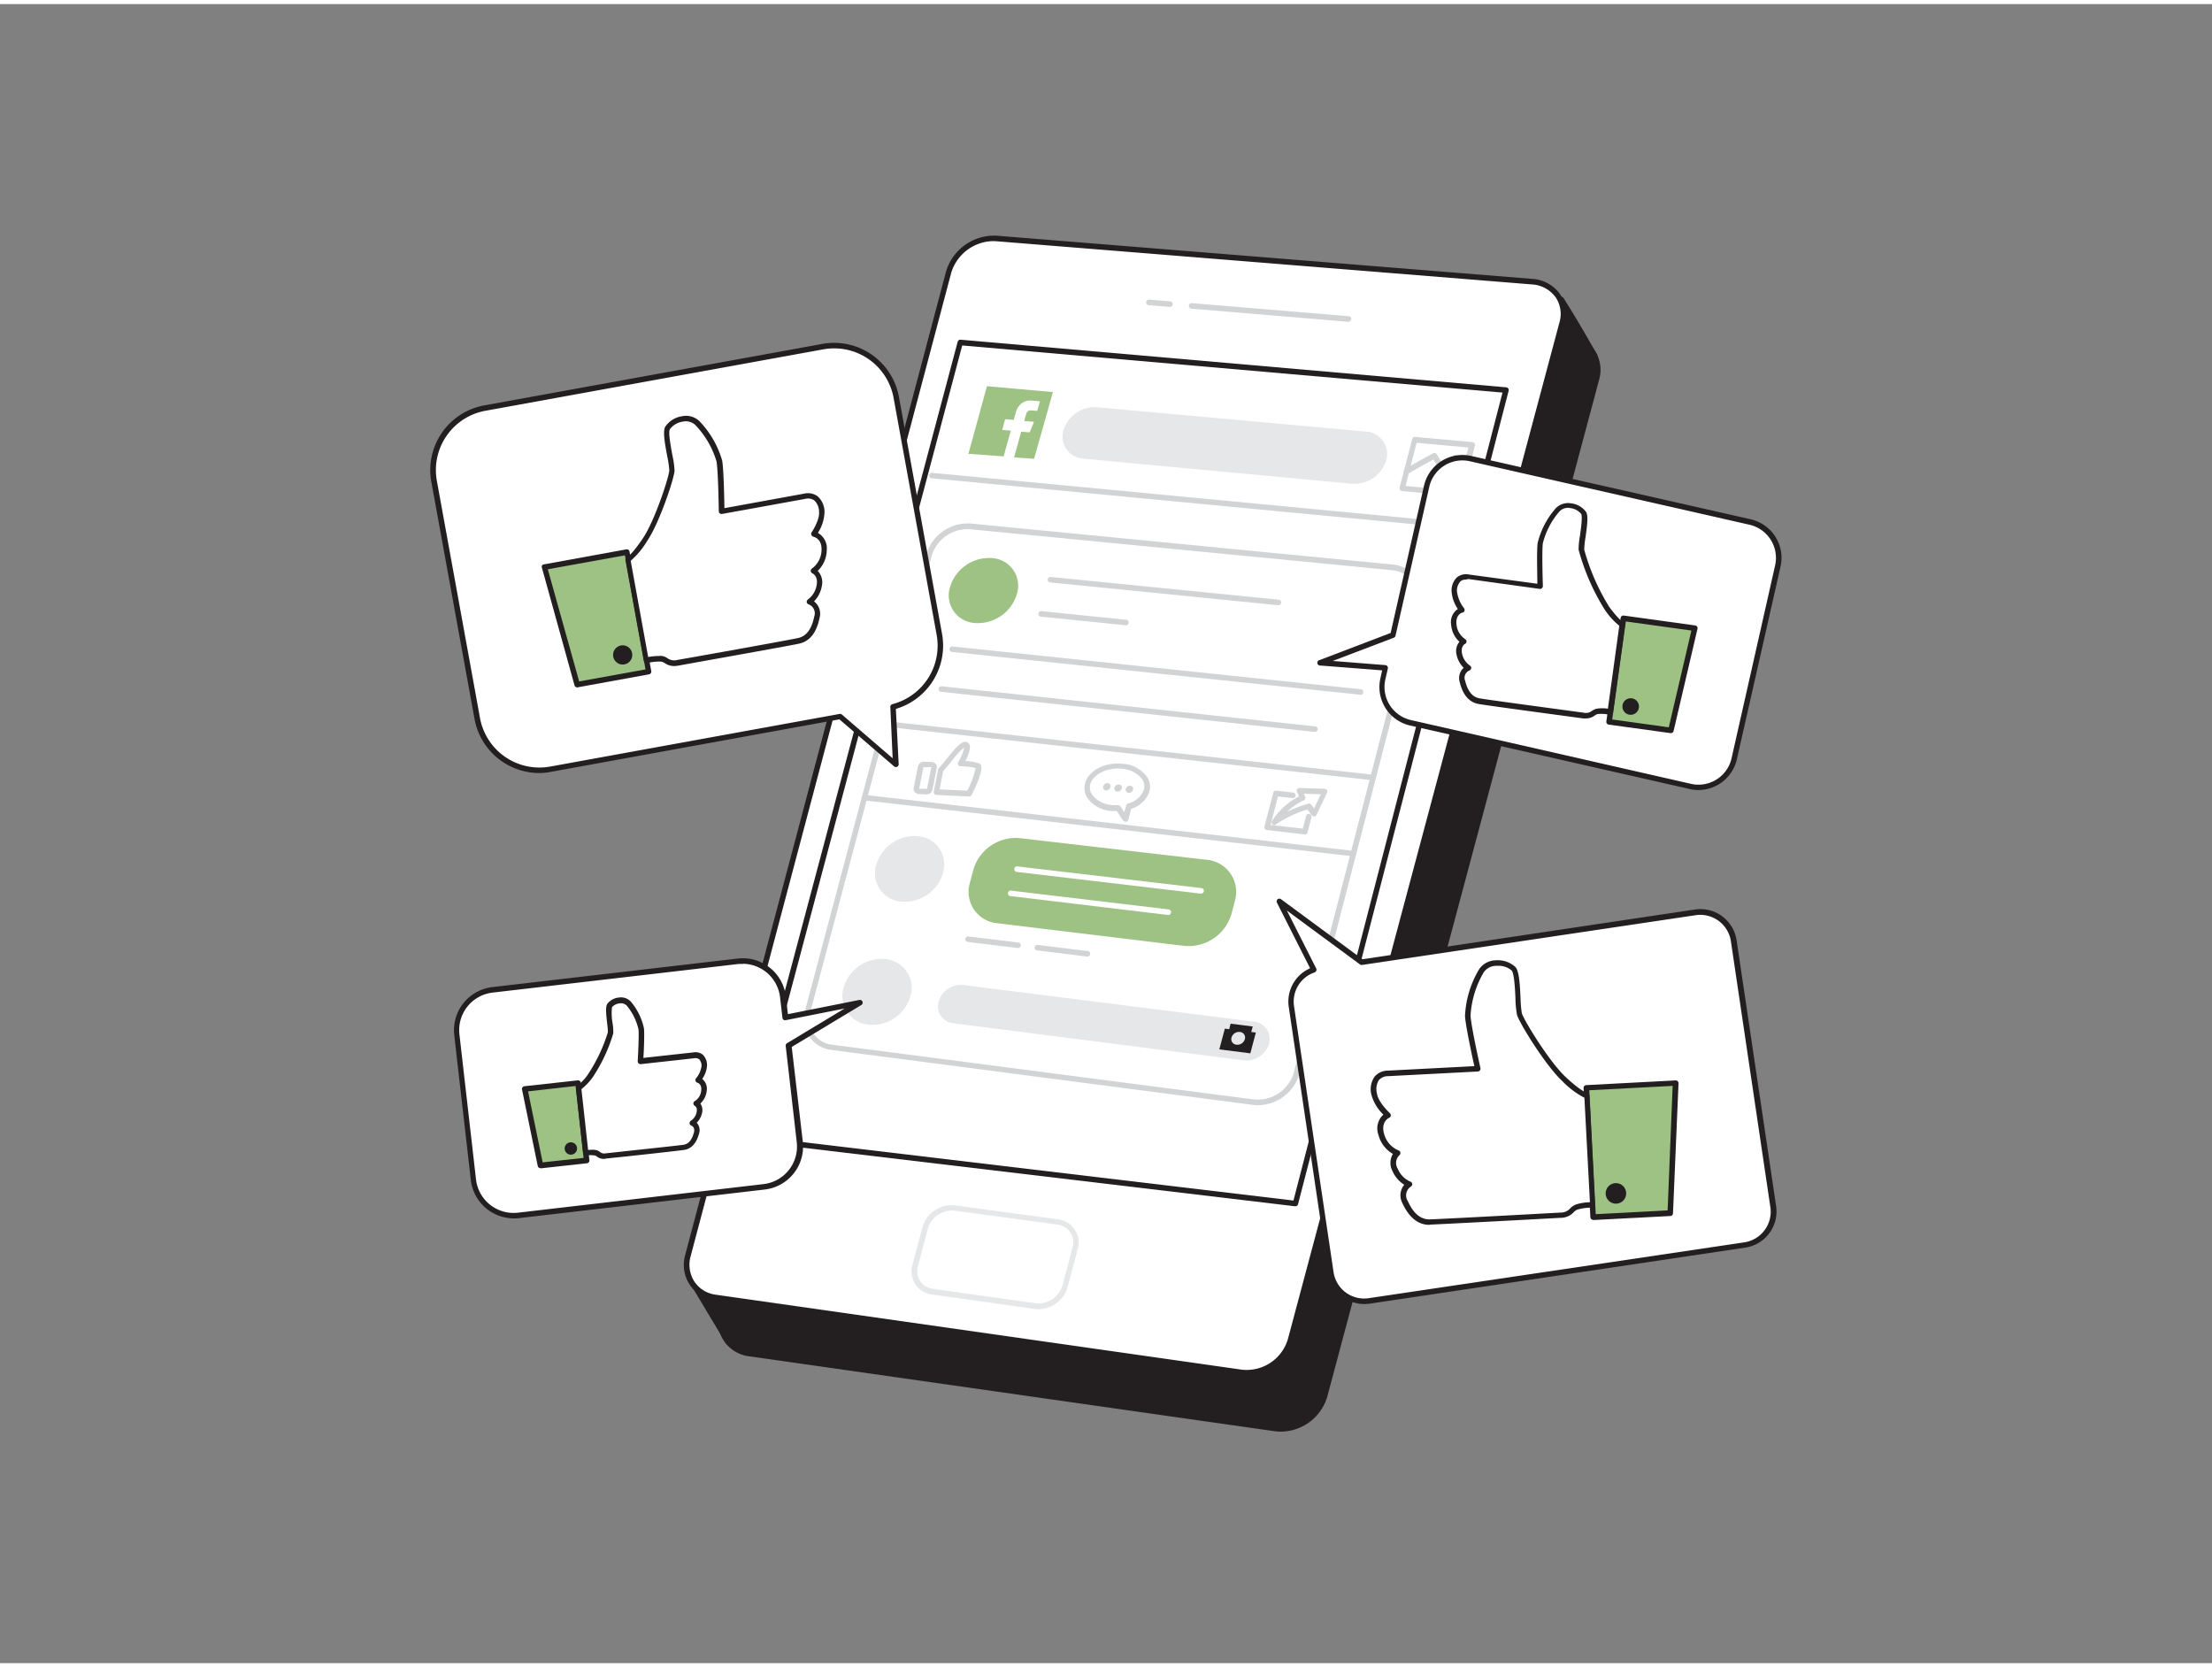 <svg xmlns="http://www.w3.org/2000/svg" viewBox="0 0 400 300" width="406" height="306" class="illustration styles_illustrationTablet__1DWOa"><rect x="0" y="0" width="400" height="300" fill="#808080" stroke="none"/><g id="_524_facebook_flatline" data-name="#524_facebook_flatline"><path d="M288.35,63.61s-2.33-4.28-6-10.19c0,0-11.83,8.83-11.73,8.34S288.35,63.61,288.35,63.61Z" fill="#231f20"></path><path d="M288.35,64.11h-.07c-6.22-.83-16.39-2.06-17.48-1.91-.3.12-.38.06-.48,0a.52.52,0,0,1-.23-.54c0-.14.06-.28.39-.36h0c.69-.27,7.44-5.22,11.54-8.28a.49.49,0,0,1,.39-.09.48.48,0,0,1,.33.22c3.68,5.86,6,10.18,6.06,10.22a.49.49,0,0,1,0,.52A.5.5,0,0,1,288.35,64.11Zm-16-2.84c2.18.12,6.49.59,15.05,1.72-.83-1.49-2.7-4.76-5.26-8.84C276.8,58.15,273.94,60.22,272.38,61.27Z" fill="#231f20"></path><polygon points="131.73 241.96 125.83 232.12 133.99 224.74 131.73 241.96" fill="#231f20"></polygon><path d="M131.73,242.46a.51.51,0,0,1-.43-.24l-5.9-9.84a.5.5,0,0,1,.1-.63l8.16-7.38a.5.5,0,0,1,.57-.07.51.51,0,0,1,.26.51L132.23,242a.5.5,0,0,1-.4.43Zm-5.26-10.24,4.95,8.25,1.9-14.45Z" fill="#231f20"></path><path d="M135.56,244l95,13.53a8.28,8.28,0,0,0,9-5.83l49.15-183.9c1-3.81-1.43-7.16-5.46-7.49l-96.86-7.81a8.57,8.57,0,0,0-8.63,6.12L130.59,236.44A5.92,5.92,0,0,0,135.56,244Z" fill="#231f20"></path><path d="M231.61,258.14a8.89,8.89,0,0,1-1.15-.08l-95-13.54h0a6.45,6.45,0,0,1-4.57-2.81,6.6,6.6,0,0,1-.81-5.4L177.25,58.52A9.11,9.11,0,0,1,186.4,52l96.86,7.81a6.71,6.71,0,0,1,5.05,2.72,6.4,6.4,0,0,1,.86,5.4L240,251.86A8.81,8.81,0,0,1,231.61,258.14Zm-96-14.61,95,13.54A7.76,7.76,0,0,0,239,251.6L288.2,67.71a5.37,5.37,0,0,0-.71-4.57,5.67,5.67,0,0,0-4.31-2.3L186.32,53a8,8,0,0,0-8.1,5.75L131.08,236.57a5.59,5.59,0,0,0,.67,4.59A5.5,5.5,0,0,0,135.63,243.53Z" fill="#231f20"></path><path d="M129.37,233.88l95,13.53a8.26,8.26,0,0,0,9-5.83L282.5,57.68c1-3.81-1.43-7.16-5.46-7.49l-96.86-7.81a8.57,8.57,0,0,0-8.63,6.12L124.41,226.29A5.92,5.92,0,0,0,129.37,233.88Z" fill="#fff"></path><path d="M225.42,248a8.74,8.74,0,0,1-1.14-.08l-95-13.54a6.43,6.43,0,0,1-4.56-2.81,6.56,6.56,0,0,1-.81-5.4L171.07,48.38a9.08,9.08,0,0,1,9.15-6.5l96.86,7.81a6.67,6.67,0,0,1,5,2.72,6.33,6.33,0,0,1,.86,5.4l-49.15,183.9A8.83,8.83,0,0,1,225.42,248ZM179.59,42.86A8.07,8.07,0,0,0,172,48.63L124.89,226.42a5.63,5.63,0,0,0,.68,4.59,5.48,5.48,0,0,0,3.87,2.37h0l95,13.54a7.78,7.78,0,0,0,8.44-5.47L282,57.56a5.41,5.41,0,0,0-.71-4.57,5.7,5.7,0,0,0-4.31-2.3l-96.86-7.81Z" fill="#231f20"></path><path d="M168.63,232.81l18.54,2.61a5,5,0,0,0,5.4-3.56l1.85-6.91a3.72,3.72,0,0,0-3.2-4.75l-18.56-2.52a5,5,0,0,0-5.35,3.56l-1.82,6.85A3.69,3.69,0,0,0,168.63,232.81Z" fill="#fff"></path><path d="M187.79,236a4,4,0,0,1-.69-.05l-18.54-2.6A4.2,4.2,0,0,1,165,228l1.82-6.85a5.49,5.49,0,0,1,5.89-3.92l18.57,2.51a4.34,4.34,0,0,1,3.08,1.87,4.29,4.29,0,0,1,.53,3.51L193.06,232A5.55,5.55,0,0,1,187.79,236Zm-15.74-17.82a4.48,4.48,0,0,0-4.25,3.22L166,228.22a3.21,3.21,0,0,0,2.73,4.1h0l18.53,2.6a4.49,4.49,0,0,0,4.86-3.19l1.84-6.91a3.26,3.26,0,0,0-.4-2.7,3.34,3.34,0,0,0-2.38-1.43l-18.56-2.51A3.27,3.27,0,0,0,172.05,218.14Z" fill="#e6e7e8"></path><path d="M243.78,57.45h0l-28.33-2.37a.5.5,0,1,1,.08-1l28.33,2.36a.5.5,0,0,1,0,1Z" fill="#d1d3d4"></path><path d="M211.52,54.75h-.05l-3.75-.31a.5.5,0,1,1,.08-1l3.76.32a.5.5,0,0,1,0,1Z" fill="#d1d3d4"></path><polygon points="272.33 69.8 234.24 216.89 135.34 205.13 173.66 61.19 272.33 69.8" fill="#fff"></polygon><path d="M234.24,217.39h-.05l-98.91-11.77a.47.47,0,0,1-.35-.21.5.5,0,0,1-.07-.41L173.18,61.06a.5.5,0,0,1,.53-.37l98.66,8.61a.54.54,0,0,1,.37.21.52.52,0,0,1,.07.42L234.73,217A.5.5,0,0,1,234.24,217.39ZM136,204.7l97.9,11.65L271.7,70.25,174,61.73Z" fill="#231f20"></path><path d="M244.46,86.73,195.89,82.2a4,4,0,0,1-3.6-5.09h0a5.92,5.92,0,0,1,6.06-4.21l48.57,4.39a4.06,4.06,0,0,1,3.76,5.18h0A6,6,0,0,1,244.46,86.73Z" fill="#e6e7e8"></path><path d="M263.91,89.05h0l-10.38-1a.49.49,0,0,1-.36-.21.5.5,0,0,1-.08-.41l2.29-8.79a.5.5,0,0,1,.53-.37l10.37.94a.51.51,0,0,1,.37.21.5.5,0,0,1,.07.41l-2.28,8.82A.5.5,0,0,1,263.91,89.05Zm-9.74-1.91,9.37.87,2-7.83-9.37-.85Z" fill="#d1d3d4"></path><path d="M261.24,85.25a.5.5,0,0,1-.43-.25l-1.6-2.66c-2,1.1-4.16,2.29-4.5,2.57a.52.52,0,0,1-.53.18.5.5,0,0,1-.35-.61c.06-.25.12-.45,5.33-3.25a.5.5,0,0,1,.66.19l1.85,3.07a.51.51,0,0,1-.17.69A.59.59,0,0,1,261.24,85.25Z" fill="#d1d3d4"></path><path d="M265.06,84.64a.48.48,0,0,1-.38-.17l-1.58-1.79-2.19,1.47a.5.5,0,0,1-.56-.83l2.55-1.72a.51.51,0,0,1,.66.09l1.87,2.12a.51.51,0,0,1,0,.71A.54.54,0,0,1,265.06,84.64Z" fill="#d1d3d4"></path><path d="M183.89,106.66a7.37,7.37,0,0,1-7.62,5.26,5,5,0,0,1-4.48-6.48,7.37,7.37,0,0,1,7.59-5.26A5,5,0,0,1,183.89,106.66Z" fill="#9EC184"></path><path d="M170.53,157.1a7.24,7.24,0,0,1-7.62,5.2,5.15,5.15,0,0,1-4.46-6.63,7.23,7.23,0,0,1,7.6-5.2A5.14,5.14,0,0,1,170.53,157.1Z" fill="#e6e7e8"></path><path d="M164.64,179.38a7.18,7.18,0,0,1-7.63,5.17,5.2,5.2,0,0,1-4.46-6.69,7.18,7.18,0,0,1,7.6-5.17A5.21,5.21,0,0,1,164.64,179.38Z" fill="#e6e7e8"></path><path d="M231.1,108.7h0l-41.19-4.12a.5.5,0,0,1-.45-.55.5.5,0,0,1,.55-.44l41.19,4.11a.5.5,0,0,1-.05,1Z" fill="#d1d3d4"></path><path d="M203.55,112.32h-.06l-15.26-1.55a.5.5,0,0,1-.45-.55.51.51,0,0,1,.55-.45l15.27,1.56a.5.5,0,0,1,0,1Z" fill="#d1d3d4"></path><path d="M246,124.89H246l-73.86-7.74a.5.5,0,0,1-.45-.55.5.5,0,0,1,.55-.44l73.86,7.74a.5.5,0,0,1,.44.55A.49.49,0,0,1,246,124.89Z" fill="#d1d3d4"></path><path d="M237.74,131.6h-.05l-67.52-7.24a.5.5,0,0,1-.44-.55.51.51,0,0,1,.55-.45l67.51,7.25a.5.5,0,0,1,0,1Z" fill="#d1d3d4"></path><path d="M227.46,199.11a7.22,7.22,0,0,1-.92-.06h0l-76.13-9.92a5.67,5.67,0,0,1-4.08-2.45,5.78,5.78,0,0,1-.72-4.79l21.92-82.4a7.8,7.8,0,0,1,8-5.56l76.23,7.41a5.94,5.94,0,0,1,4.4,2.45,5.66,5.66,0,0,1,.78,4.73l-22,85A7.84,7.84,0,0,1,227.46,199.11Zm-.79-1.05a6.78,6.78,0,0,0,7.29-4.84l22-84.95a4.67,4.67,0,0,0-.63-3.91,5,5,0,0,0-3.67-2l-76.24-7.4a6.76,6.76,0,0,0-6.94,4.82l-21.93,82.4a4.83,4.83,0,0,0,.59,4,4.69,4.69,0,0,0,3.37,2Z" fill="#d1d3d4"></path><path d="M248.31,140.35h-.06l-88.41-9.71a.5.5,0,0,1-.44-.55.51.51,0,0,1,.55-.45l88.41,9.72a.5.5,0,0,1,.45.55A.51.51,0,0,1,248.31,140.35Z" fill="#d1d3d4"></path><path d="M244.75,154.1h-.06L156.29,144a.5.5,0,0,1,.11-1l88.4,10.13a.5.5,0,0,1-.05,1Z" fill="#d1d3d4"></path><path d="M167.55,142.91h-.05l-1.39-.07a1,1,0,0,1-.71-.36,1,1,0,0,1-.18-.77l.77-3.85a1.13,1.13,0,0,1,1.13-.87l1.39.06a1,1,0,0,1,.71.36,1,1,0,0,1,.18.77l-.77,3.85A1.11,1.11,0,0,1,167.55,142.91Zm-.48-4.92s-.1,0-.1.07l-.76,3.85h1.34a.09.09,0,0,0,.1-.07l.77-3.86Z" fill="#d1d3d4"></path><path d="M175.23,143.29h0l-5.92-.29a.51.51,0,0,1-.37-.2.48.48,0,0,1-.09-.4l.79-4a.52.52,0,0,1,.14-.25c.54-.57,1.12-1.28,1.68-2,1.54-1.89,2.46-2.95,3.32-2.7a.81.81,0,0,1,.54.48c.28.67-.27,2-.75,2.95a7.82,7.82,0,0,1,2.5.44c.35.18,1.15.6-1.36,5.68A.49.49,0,0,1,175.23,143.29ZM169.91,142l5,.25a16.71,16.71,0,0,0,1.53-4.11,12.16,12.16,0,0,0-2.73-.31.48.48,0,0,1-.43-.25.48.48,0,0,1,0-.49,9,9,0,0,0,1.08-2.66,13.46,13.46,0,0,0-2.17,2.33c-.53.66-1.09,1.34-1.63,1.92Z" fill="#d1d3d4"></path><path d="M224.9,191l-52.55-6.71a3.05,3.05,0,0,1-2.62-3.91h0a4.18,4.18,0,0,1,4.45-3L226.73,184a3.14,3.14,0,0,1,2.75,4h0A4.28,4.28,0,0,1,224.9,191Z" fill="#e6e7e8"></path><path d="M214.12,170.3l-33.73-4.09a5.7,5.7,0,0,1-5-7.32l.62-2.34a8,8,0,0,1,8.41-5.73l33.74,3.91a5.82,5.82,0,0,1,5.15,7.41l-.62,2.38A8.09,8.09,0,0,1,214.12,170.3Z" fill="#9EC184"></path><path d="M226.27,185.88l.26-1-4-.51-.25,1-.79-.1-1,3.75,5.61.71,1-3.76Zm-2.67,2.29a1,1,0,0,1-.9-1.3,1.41,1.41,0,0,1,1.5-1,1,1,0,0,1,.9,1.31A1.39,1.39,0,0,1,223.6,188.17Z" fill="#231f20"></path><path d="M184.09,170.69H184l-9-1.1a.51.51,0,0,1-.44-.56.52.52,0,0,1,.56-.44l9,1.1a.5.5,0,0,1-.06,1Z" fill="#d1d3d4"></path><path d="M196.64,172.23h-.06l-9.06-1.11a.49.49,0,0,1-.43-.55.49.49,0,0,1,.55-.44l9.06,1.11a.5.5,0,0,1,.44.56A.51.51,0,0,1,196.64,172.23Z" fill="#d1d3d4"></path><path d="M217.17,160.85h-.06l-33.25-3.92a.51.51,0,0,1-.44-.56.51.51,0,0,1,.56-.44l33.25,3.92a.5.5,0,0,1-.06,1Z" fill="#fff"></path><path d="M211.27,164.71h-.06l-28.5-3.41a.5.5,0,0,1-.44-.55.5.5,0,0,1,.55-.44l28.51,3.4a.5.5,0,0,1,.43.56A.5.5,0,0,1,211.27,164.71Z" fill="#fff"></path><path d="M203.48,147.84c-.28,0-.5-.29-1.51-1.92-.35,0-.69,0-1,0a5.83,5.83,0,0,1-4.25-2.26,3.25,3.25,0,0,1-.51-2.74c.62-2.34,3.63-3.9,6.85-3.54a5.86,5.86,0,0,1,4.28,2.25,3.26,3.26,0,0,1,.51,2.74h0a4.91,4.91,0,0,1-3.29,3.14c-.32,1.2-.48,1.83-.5,1.93a.55.55,0,0,1-.4.43Zm-1.24-2.93a.51.51,0,0,1,.43.23c.27.45.48.79.65,1l.33-1.24a.49.49,0,0,1,.33-.34,4.08,4.08,0,0,0,2.88-2.53h0a2.3,2.3,0,0,0-.36-1.92,5,5,0,0,0-3.56-1.83c-2.72-.3-5.3,1-5.78,2.81a2.3,2.3,0,0,0,.36,1.92,4.94,4.94,0,0,0,3.54,1.82,6.34,6.34,0,0,0,1.16,0Zm5.1-2.71h0Z" fill="#d1d3d4"></path><path d="M200.82,141.6a.8.8,0,0,1-.83.57.55.55,0,0,1-.49-.71.78.78,0,0,1,.82-.57A.56.56,0,0,1,200.82,141.6Z" fill="#d1d3d4"></path><path d="M202.85,141.83a.78.78,0,0,1-.83.57.56.56,0,0,1-.49-.72.79.79,0,0,1,.83-.56A.55.55,0,0,1,202.85,141.83Z" fill="#d1d3d4"></path><path d="M204.89,142.06a.79.79,0,0,1-.83.57.57.57,0,0,1-.49-.72.79.79,0,0,1,.83-.56A.55.55,0,0,1,204.89,142.06Z" fill="#d1d3d4"></path><path d="M230.44,148.48a.52.52,0,0,1-.33-.12.5.5,0,0,1-.1-.63,12.58,12.58,0,0,1,4.89-4.45l-.36-.83a.51.51,0,0,1,0-.48.49.49,0,0,1,.43-.22l4.58.15a.51.51,0,0,1,.41.24.49.49,0,0,1,0,.47l-1.88,4a.49.49,0,0,1-.4.29.5.5,0,0,1-.45-.19l-.82-1.06a20,20,0,0,0-5.73,2.73A.5.5,0,0,1,230.44,148.48Zm5.33-5.7.24.54a.5.5,0,0,1-.25.66,11.36,11.36,0,0,0-3,2.06,26.66,26.66,0,0,1,3.82-1.45.5.5,0,0,1,.53.17l.53.69,1.21-2.57Z" fill="#d1d3d4"></path><path d="M235.91,150.14h0l-6.83-.78a.47.47,0,0,1-.36-.21.5.5,0,0,1-.07-.41l1.6-6.13a.5.5,0,0,1,.53-.37l3.06.34a.5.5,0,0,1-.11,1l-2.63-.3-1.34,5.16,5.83.66.6-2.3a.49.49,0,0,1,.61-.36.5.5,0,0,1,.35.61l-.7,2.72A.5.5,0,0,1,235.91,150.14Z" fill="#d1d3d4"></path><path d="M264.62,94.9h-.05l-96.1-9.15a.49.49,0,0,1-.45-.54.49.49,0,0,1,.54-.45l96.1,9.14a.5.5,0,0,1,.45.55A.49.49,0,0,1,264.62,94.9Z" fill="#d1d3d4"></path><path d="M187,82.22h-.1l-3.4-.24c-.11,0-.12,0-.09-.14.41-1.46.81-2.92,1.22-4.38,0-.14,0-.14.17-.13l1.28.11c.09,0,.13,0,.17-.11.18-.45.36-.9.55-1.35l.14-.33c0-.09,0-.12-.07-.13l-1.54-.12c-.1,0-.12,0-.09-.14.12-.41.23-.82.35-1.23a.8.8,0,0,1,.81-.56l1.05.09c.09,0,.13,0,.15-.12l.42-1.51c0-.08,0-.12-.07-.13-.56,0-1.11-.11-1.68-.12a2.51,2.51,0,0,0-2,1,2.64,2.64,0,0,0-.53,1c-.13.46-.26.93-.38,1.39,0,.1-.07.12-.17.11l-1.31-.11c-.09,0-.12,0-.15.11-.15.57-.31,1.14-.47,1.71,0,.1,0,.12.08.13l1.33.1c.09,0,.11,0,.08.13l-1.23,4.42c0,.09,0,.12-.14.11l-6.16-.45h-.1l3.35-12.23,11.93,1.06Z" fill="#9EC184"></path><path d="M148.8,61.94,87.69,73.05a11.4,11.4,0,0,0-9.18,13.26l7.79,42.88a11.42,11.42,0,0,0,13.27,9.18l52.34-9.52L162,137.52l-.53-10.45A11.39,11.39,0,0,0,169.86,114l-7.8-42.87A11.4,11.4,0,0,0,148.8,61.94Z" fill="#fff"></path><path d="M97.52,139.05a11.93,11.93,0,0,1-11.71-9.78L78,86.4A11.89,11.89,0,0,1,87.6,72.56l61.11-11.11A11.91,11.91,0,0,1,162.55,71l7.8,42.87A11.93,11.93,0,0,1,162,127.45l.51,10a.5.5,0,0,1-.82.4l-9.9-8.51-52.1,9.48A12.07,12.07,0,0,1,97.52,139.05Zm51.37-76.62L87.78,73.54A10.9,10.9,0,0,0,79,86.22l7.8,42.88a10.92,10.92,0,0,0,12.68,8.78l52.34-9.52a.5.5,0,0,1,.42.11l9.18,7.91L161,127.1a.51.51,0,0,1,.38-.51,10.93,10.93,0,0,0,8-12.51l-7.79-42.87a10.92,10.92,0,0,0-12.68-8.78Z" fill="#231f20"></path><polygon points="98.43 101.81 113.35 99.09 117.28 120.71 104.37 123.06 98.43 101.81" fill="#9EC184"></polygon><path d="M104.37,123.56a.5.5,0,0,1-.48-.37L98,101.94a.51.51,0,0,1,0-.4.49.49,0,0,1,.34-.22l14.92-2.72a.5.5,0,0,1,.58.41l3.93,21.61a.5.5,0,0,1-.4.58l-12.91,2.35ZM99.06,102.2l5.67,20.28,12-2.17L113,99.68Z" fill="#231f20"></path><circle cx="112.6" cy="117.69" r="1.74" fill="#231f20"></circle><path d="M113.6,100.44s.89-.31,3.07-3.55,4.81-11.23,4.86-12.55-1.39-6.45-.81-7.65,3.61-2.63,5.36-1a16.63,16.63,0,0,1,4,6.92c.32,1.77.42,9.11.42,9.11l15-2.72c2.19-.39,3,1.07,3.13,2.79s-1.45,4.07-1.45,4.07,2,.35,1.85,2.93a4.69,4.69,0,0,1-2,3.7,2.27,2.27,0,0,1,1.06,2.65,4.56,4.56,0,0,1-1.79,3,2.23,2.23,0,0,1,1.38,2.81c-.46,2.28-1.48,3.85-3.31,4.25s-20,3.65-21.8,4-2-.58-3-.73a9.65,9.65,0,0,0-2.74.27Z" fill="#fff"></path><path d="M121.91,119.7a2.93,2.93,0,0,1-1.65-.5,1.91,1.91,0,0,0-.69-.3,8.86,8.86,0,0,0-2.54.26.49.49,0,0,1-.39-.06.49.49,0,0,1-.22-.33l-3.32-18.24a.51.51,0,0,1,.31-.56c.07,0,.91-.49,2.84-3.36,2.19-3.25,4.74-11.16,4.78-12.29a18.33,18.33,0,0,0-.38-2.6c-.48-2.55-.78-4.42-.38-5.25a4.43,4.43,0,0,1,3-1.93,3.54,3.54,0,0,1,3.14.81,17.11,17.11,0,0,1,4.18,7.19c.27,1.51.38,6.81.41,8.61l14.38-2.62a3,3,0,0,1,2.44.45,3.78,3.78,0,0,1,1.28,2.78,7.29,7.29,0,0,1-1.2,3.86,3.23,3.23,0,0,1,1.6,3.21,5.31,5.31,0,0,1-1.63,3.66,3,3,0,0,1,.74,2.76,5.22,5.22,0,0,1-1.41,2.76,2.8,2.8,0,0,1,1,3c-.54,2.66-1.78,4.22-3.69,4.64-1.46.32-13.3,2.44-19,3.46l-2.82.51A4.79,4.79,0,0,1,121.91,119.7Zm-2.75-1.82a3.28,3.28,0,0,1,.56,0,2.6,2.6,0,0,1,1,.42,2.09,2.09,0,0,0,1.75.3l2.83-.5c5.68-1,17.51-3.14,19-3.46s2.47-1.59,2.93-3.86a1.73,1.73,0,0,0-1-2.23.51.51,0,0,1-.35-.41.53.53,0,0,1,.23-.49,4,4,0,0,0,1.57-2.61c.28-1.57-.67-2.06-.78-2.11a.52.52,0,0,1-.29-.43.49.49,0,0,1,.24-.45,4.22,4.22,0,0,0,1.71-3.31c.09-2-1.28-2.38-1.44-2.41a.55.55,0,0,1-.37-.31.52.52,0,0,1,0-.47c.42-.61,1.49-2.48,1.36-3.73a2.82,2.82,0,0,0-.88-2.09,2.06,2.06,0,0,0-1.66-.25l-15,2.72a.55.55,0,0,1-.41-.11.49.49,0,0,1-.18-.38c0-.07-.1-7.32-.41-9a16.17,16.17,0,0,0-3.88-6.64,2.54,2.54,0,0,0-2.26-.56,3.51,3.51,0,0,0-2.31,1.39c-.29.59.16,3,.46,4.63a16.92,16.92,0,0,1,.4,2.82c-.06,1.41-2.74,9.52-5,12.81a14.93,14.93,0,0,1-2.93,3.51l3.16,17.4A10.8,10.8,0,0,1,119.16,117.88Z" fill="#231f20"></path><path d="M142.6,188.32l12.85-7.75L142,183.24l-.44-3.72a7.32,7.32,0,0,0-8.12-6.43L89,178.26a7.32,7.32,0,0,0-6.43,8.12l3,26.22A7.34,7.34,0,0,0,93.77,219l44.42-5.17a7.33,7.33,0,0,0,6.43-8.13Z" fill="#fff"></path><path d="M92.92,219.58a7.85,7.85,0,0,1-7.78-6.92l-3-26.22A7.85,7.85,0,0,1,89,177.76l44.43-5.17a7.84,7.84,0,0,1,8.68,6.87l.37,3.19,12.91-2.57a.5.5,0,0,1,.36.92l-12.58,7.58,2,17.1a7.83,7.83,0,0,1-6.87,8.68l-44.42,5.17A7,7,0,0,1,92.92,219.58Zm41.38-46a7,7,0,0,0-.79,0l-44.43,5.17a6.83,6.83,0,0,0-6,7.57l3,26.23a6.84,6.84,0,0,0,7.57,6l44.43-5.17a6.84,6.84,0,0,0,6-7.57l-2-17.42a.52.52,0,0,1,.24-.49l10.41-6.27-10.65,2.11a.5.5,0,0,1-.39-.08.55.55,0,0,1-.2-.35l-.43-3.72A6.84,6.84,0,0,0,134.3,173.54Z" fill="#231f20"></path><polygon points="94.89 196.18 104.54 195.11 106.08 209.08 97.73 210 94.89 196.18" fill="#9EC184"></polygon><path d="M97.73,210.5a.5.5,0,0,1-.49-.4L94.4,196.28a.5.5,0,0,1,.44-.6l9.64-1.06a.5.5,0,0,1,.55.44l1.55,14a.5.5,0,0,1-.45.55l-8.34.92Zm-2.24-13.89,2.64,12.84,7.4-.81-1.44-13Z" fill="#231f20"></path><circle cx="103.23" cy="206.94" r="1.12" fill="#231f20"></circle><path d="M104.63,196s.59-.16,2.12-2.13a29.65,29.65,0,0,0,3.67-7.79c.09-.84-.6-4.18-.18-4.92s2.42-1.51,3.47-.38a10.67,10.67,0,0,1,2.26,4.6c.12,1.14-.14,5.83-.14,5.83l9.67-1.07c1.41-.15,1.84.82,1.87,1.92a5.13,5.13,0,0,1-1.11,2.53,1.63,1.63,0,0,1,1,2,3,3,0,0,1-1.41,2.28,1.45,1.45,0,0,1,.56,1.74,2.92,2.92,0,0,1-1.28,1.8,1.43,1.43,0,0,1,.76,1.86c-.4,1.43-1.12,2.38-2.3,2.56s-13,1.43-14.09,1.55-1.24-.45-1.86-.59a6.17,6.17,0,0,0-1.76.05Z" fill="#fff"></path><path d="M109.25,208.83a2.11,2.11,0,0,1-1.31-.43.84.84,0,0,0-.36-.19,5.2,5.2,0,0,0-1.57,0,.52.52,0,0,1-.38-.09.49.49,0,0,1-.19-.35L104.14,196a.48.48,0,0,1,.33-.52,7.26,7.26,0,0,0,1.89-2,29.57,29.57,0,0,0,3.56-7.54,11.37,11.37,0,0,0-.13-1.64c-.2-1.73-.3-2.91,0-3.48a3,3,0,0,1,2.15-1.18,2.43,2.43,0,0,1,2.11.71,11.1,11.1,0,0,1,2.4,4.88c.1.93,0,4-.11,5.33l9.08-1a2.12,2.12,0,0,1,1.68.43,2.65,2.65,0,0,1,.75,2,4.67,4.67,0,0,1-.87,2.37,2.25,2.25,0,0,1,.81,2.18,3.61,3.61,0,0,1-1.14,2.27,2.14,2.14,0,0,1,.28,1.81,3.59,3.59,0,0,1-.94,1.66,2,2,0,0,1,.41,2c-.48,1.74-1.39,2.73-2.71,2.92-1,.15-8.68,1-12.38,1.38l-1.73.18A2.11,2.11,0,0,1,109.25,208.83Zm-2.15-1.66a3,3,0,0,1,.7.06,1.74,1.74,0,0,1,.71.35,1.2,1.2,0,0,0,1,.24l1.73-.19c3.41-.37,11.4-1.22,12.34-1.36s1.53-.86,1.9-2.21c.26-.95-.38-1.22-.45-1.25a.53.53,0,0,1-.33-.43.52.52,0,0,1,.26-.48,2.33,2.33,0,0,0,1-1.48c.23-.89-.3-1.17-.3-1.18a.49.49,0,0,1,0-.88,2.52,2.52,0,0,0,1.14-1.89c.13-1.12-.54-1.38-.68-1.42a.49.49,0,0,1-.34-.33.5.5,0,0,1,.08-.46,4.45,4.45,0,0,0,1-2.21,1.72,1.72,0,0,0-.41-1.23,1.16,1.16,0,0,0-.91-.2l-9.67,1.07a.55.55,0,0,1-.4-.14.51.51,0,0,1-.15-.39c.09-1.61.24-4.88.14-5.75a10.26,10.26,0,0,0-2.13-4.31,1.48,1.48,0,0,0-1.27-.4,2.08,2.08,0,0,0-1.39.69,10,10,0,0,0,.1,2.87,10,10,0,0,1,.13,1.86,29.26,29.26,0,0,1-3.76,8,10.64,10.64,0,0,1-2,2.09l1.21,11C106.59,207.19,106.85,207.17,107.1,207.17Z" fill="#231f20"></path><path d="M320.67,217.49l-7.15-48.1a6.08,6.08,0,0,0-6.91-5.13l-60.37,9-14.89-11,6.25,12.36a6.08,6.08,0,0,0-4,6.65l7.15,48.11a6.08,6.08,0,0,0,6.91,5.12l67.94-10.1A6.08,6.08,0,0,0,320.67,217.49Z" fill="#fff"></path><path d="M246.71,235.07a6.61,6.61,0,0,1-6.51-5.62l-7.15-48.1a6.58,6.58,0,0,1,3.86-7l-6-11.87a.51.51,0,0,1,.13-.61.5.5,0,0,1,.62,0l14.72,10.85,60.16-9a6.62,6.62,0,0,1,7.49,5.55l7.15,48.1h0a6.61,6.61,0,0,1-5.55,7.49L247.69,235A8.22,8.22,0,0,1,246.71,235.07Zm-14-71.16,5.31,10.49a.49.49,0,0,1,0,.41.51.51,0,0,1-.3.29,5.58,5.58,0,0,0-3.72,6.1l7.15,48.1a5.59,5.59,0,0,0,6.35,4.71l67.93-10.1a5.6,5.6,0,0,0,4.71-6.35L313,169.46a5.6,5.6,0,0,0-6.35-4.71l-60.36,9a.49.49,0,0,1-.37-.1Z" fill="#231f20"></path><polygon points="303.03 195.09 286.86 195.93 288.09 219.34 302.07 218.61 303.03 195.09" fill="#9EC184"></polygon><path d="M288.09,219.84a.5.5,0,0,1-.5-.47L286.36,196a.5.5,0,0,1,.48-.52l16.16-.85a.49.49,0,0,1,.38.14.54.54,0,0,1,.15.38l-1,23.52a.49.49,0,0,1-.47.48l-14,.73Zm-.7-23.43,1.17,22.41,13-.69.91-22.51Z" fill="#231f20"></path><circle cx="292.21" cy="215.06" r="1.86" fill="#231f20"></circle><path d="M286.94,197.39s-1-.1-4.06-2.93-7.75-10.48-8.13-11.84-.14-7-1-8.14-4.39-1.84-5.81.3a17.75,17.75,0,0,0-2.48,8.18c.1,1.91,1.8,9.56,1.8,9.56l-16.2.84c-2.37.13-2.82,1.84-2.57,3.66s2.5,3.87,2.5,3.87-1.94.86-1.19,3.5a5,5,0,0,0,2.93,3.37,2.41,2.41,0,0,0-.45,3,4.87,4.87,0,0,0,2.59,2.63,2.37,2.37,0,0,0-.75,3.25c1,2.25,2.48,3.63,4.48,3.6s21.7-1.13,23.61-1.23,1.92-1.09,2.89-1.49a10.5,10.5,0,0,1,2.91-.39Z" fill="#fff"></path><path d="M258.5,220.75c-2.05,0-3.69-1.31-4.88-3.89a3,3,0,0,1,.31-3.36,5.56,5.56,0,0,1-2.15-2.53,3.16,3.16,0,0,1,.1-3.05,5.55,5.55,0,0,1-2.6-3.4,3.39,3.39,0,0,1,.88-3.71,7.8,7.8,0,0,1-2.2-3.72,4,4,0,0,1,.63-3.17,3.17,3.17,0,0,1,2.4-1.06l15.62-.81c-.41-1.83-1.61-7.43-1.69-9.07a18.07,18.07,0,0,1,2.57-8.48,3.72,3.72,0,0,1,3-1.59,4.68,4.68,0,0,1,3.58,1.25c.61.76.76,2.77.89,5.53a19.07,19.07,0,0,0,.24,2.8c.33,1.16,4.92,8.76,8,11.6,2.78,2.57,3.76,2.79,3.8,2.8a.48.48,0,0,1,.42.47l1,19.76a.48.48,0,0,1-.14.37.51.51,0,0,1-.36.15h0a9.24,9.24,0,0,0-2.71.36,2,2,0,0,0-.65.48,3.22,3.22,0,0,1-2.4,1l-3.17.17c-6.12.34-18.88,1-20.47,1.06Zm12.28-46.84h-.21a2.76,2.76,0,0,0-2.25,1.15,17.43,17.43,0,0,0-2.4,7.87c.09,1.85,1.77,9.4,1.79,9.48a.51.51,0,0,1-.09.41.51.51,0,0,1-.37.2l-16.2.84a2.25,2.25,0,0,0-1.69.69A3.09,3.09,0,0,0,249,197c.18,1.35,1.75,3,2.34,3.56a.52.52,0,0,1,.16.45.51.51,0,0,1-.3.38c-.15.07-1.52.77-.91,2.9a4.47,4.47,0,0,0,2.61,3,.47.47,0,0,1,.33.4.5.5,0,0,1-.19.48,1.94,1.94,0,0,0-.29,2.41,4.29,4.29,0,0,0,2.29,2.35.5.5,0,0,1,.08.91,1.88,1.88,0,0,0-.54,2.61c1,2.25,2.36,3.36,4,3.31s14.31-.72,20.43-1.06l3.16-.17a2.28,2.28,0,0,0,1.77-.76,3,3,0,0,1,1-.69,8.79,8.79,0,0,1,2.57-.42l-1-18.9a15.24,15.24,0,0,1-3.92-2.93c-3.1-2.86-7.87-10.62-8.27-12.07a18.54,18.54,0,0,1-.28-3c-.08-1.75-.21-4.39-.67-5A3.64,3.64,0,0,0,270.78,173.91Z" fill="#231f20"></path><path d="M316.51,93.66l-50.6-11.48a6.63,6.63,0,0,0-7.94,5l-6.11,26.93-13.07,5,11.73.92-.45,2a6.62,6.62,0,0,0,5,7.94l50.6,11.48a6.64,6.64,0,0,0,7.94-5l7.9-34.85A6.64,6.64,0,0,0,316.51,93.66Z" fill="#fff"></path><path d="M307.15,142.12a7.18,7.18,0,0,1-1.59-.18L255,130.46a7.14,7.14,0,0,1-5.38-8.54l.32-1.44-11.15-.87a.5.5,0,0,1-.14-1l12.82-4.89,6.05-26.68A7.14,7.14,0,0,1,266,81.7l50.6,11.47h0a7.15,7.15,0,0,1,5.38,8.54l-7.9,34.85a7.15,7.15,0,0,1-7,5.56ZM241,118.78l9.52.75a.51.51,0,0,1,.45.61l-.46,2a6.14,6.14,0,0,0,4.63,7.33L305.78,141a6.13,6.13,0,0,0,7.34-4.62L321,101.49a6.15,6.15,0,0,0-4.63-7.34L265.8,82.67a6.13,6.13,0,0,0-7.34,4.63l-6.11,26.93a.5.5,0,0,1-.31.35Z" fill="#231f20"></path><polygon points="306.48 112.86 293.56 111.08 290.97 129.79 302.15 131.33 306.48 112.86" fill="#9EC184"></polygon><path d="M302.15,131.83h-.07l-11.18-1.54a.5.5,0,0,1-.42-.57L293.06,111a.51.51,0,0,1,.56-.43l12.92,1.79a.5.5,0,0,1,.35.21.51.51,0,0,1,.07.4l-4.32,18.47A.5.5,0,0,1,302.15,131.83Zm-10.61-2.47,10.23,1.42,4.09-17.5L294,111.64Z" fill="#231f20"></path><circle cx="294.88" cy="127.02" r="1.5" fill="#231f20"></circle><path d="M293.39,112.24s-.77-.23-2.77-2.94A39.35,39.35,0,0,1,286,98.7c-.1-1.13,1-5.59.41-6.6s-3.19-2.12-4.64-.64a14.32,14.32,0,0,0-3.21,6.09c-.21,1.53,0,7.84,0,7.84l-12.95-1.78c-1.9-.27-2.51,1-2.59,2.5s1.39,3.44,1.39,3.44a2.2,2.2,0,0,0-1.48,2.59,4,4,0,0,0,1.82,3.11,1.94,1.94,0,0,0-.82,2.32,3.94,3.94,0,0,0,1.65,2.47,1.92,1.92,0,0,0-1.09,2.46c.48,1.94,1.42,3.25,3,3.53s17.35,2.39,18.88,2.6,1.68-.56,2.51-.73a8.46,8.46,0,0,1,2.36.13Z" fill="#fff"></path><path d="M286.83,129.17a3.78,3.78,0,0,1-.56,0l-2.35-.32c-5-.67-15.27-2.06-16.55-2.29-1.68-.3-2.83-1.61-3.39-3.9a2.49,2.49,0,0,1,.7-2.64,4.62,4.62,0,0,1-1.27-2.3,2.68,2.68,0,0,1,.5-2.41,4.66,4.66,0,0,1-1.5-3.09,2.84,2.84,0,0,1,1.22-2.84,6.35,6.35,0,0,1-1.14-3.25,3.27,3.27,0,0,1,1-2.49,2.63,2.63,0,0,1,2.13-.49L278,104.82c0-1.62-.13-6,.05-7.34a14.72,14.72,0,0,1,3.34-6.37,3.1,3.1,0,0,1,2.72-.83,3.87,3.87,0,0,1,2.72,1.58c.39.72.2,2.28-.12,4.57a15.75,15.75,0,0,0-.23,2.23A39.27,39.27,0,0,0,291,109c1.78,2.41,2.51,2.75,2.54,2.76a.48.48,0,0,1,.32.54l-2.18,15.79a.5.5,0,0,1-.2.34.49.49,0,0,1-.39.08,7.45,7.45,0,0,0-2.17-.13,1.48,1.48,0,0,0-.55.27A2.59,2.59,0,0,1,286.83,129.17Zm-21.72-25.1a1.48,1.48,0,0,0-1,.3,2.52,2.52,0,0,0-.65,1.77,6.17,6.17,0,0,0,1.29,3.11.52.52,0,0,1,.07.48.49.49,0,0,1-.36.31c-.12,0-1.24.36-1.09,2.06a3.59,3.59,0,0,0,1.56,2.72.5.5,0,0,1,0,.88c-.08,0-.83.48-.54,1.76a3.45,3.45,0,0,0,1.41,2.15.48.48,0,0,1,.24.48.5.5,0,0,1-.33.42,1.42,1.42,0,0,0-.76,1.87c.47,1.9,1.32,2.93,2.6,3.16s11.55,1.61,16.5,2.28l2.36.32a1.7,1.7,0,0,0,1.44-.32,2.57,2.57,0,0,1,.91-.41,6.88,6.88,0,0,1,2,0l2.06-15a12.91,12.91,0,0,1-2.63-2.9,40.24,40.24,0,0,1-4.73-10.85,14.07,14.07,0,0,1,.24-2.46c.18-1.3.49-3.47.23-4a3,3,0,0,0-2-1.07,2.13,2.13,0,0,0-1.86.54,13.94,13.94,0,0,0-3.07,5.81c-.21,1.47,0,7.7,0,7.76a.52.52,0,0,1-.17.39.53.53,0,0,1-.4.12l-12.95-1.79Z" fill="#231f20"></path></g></svg>